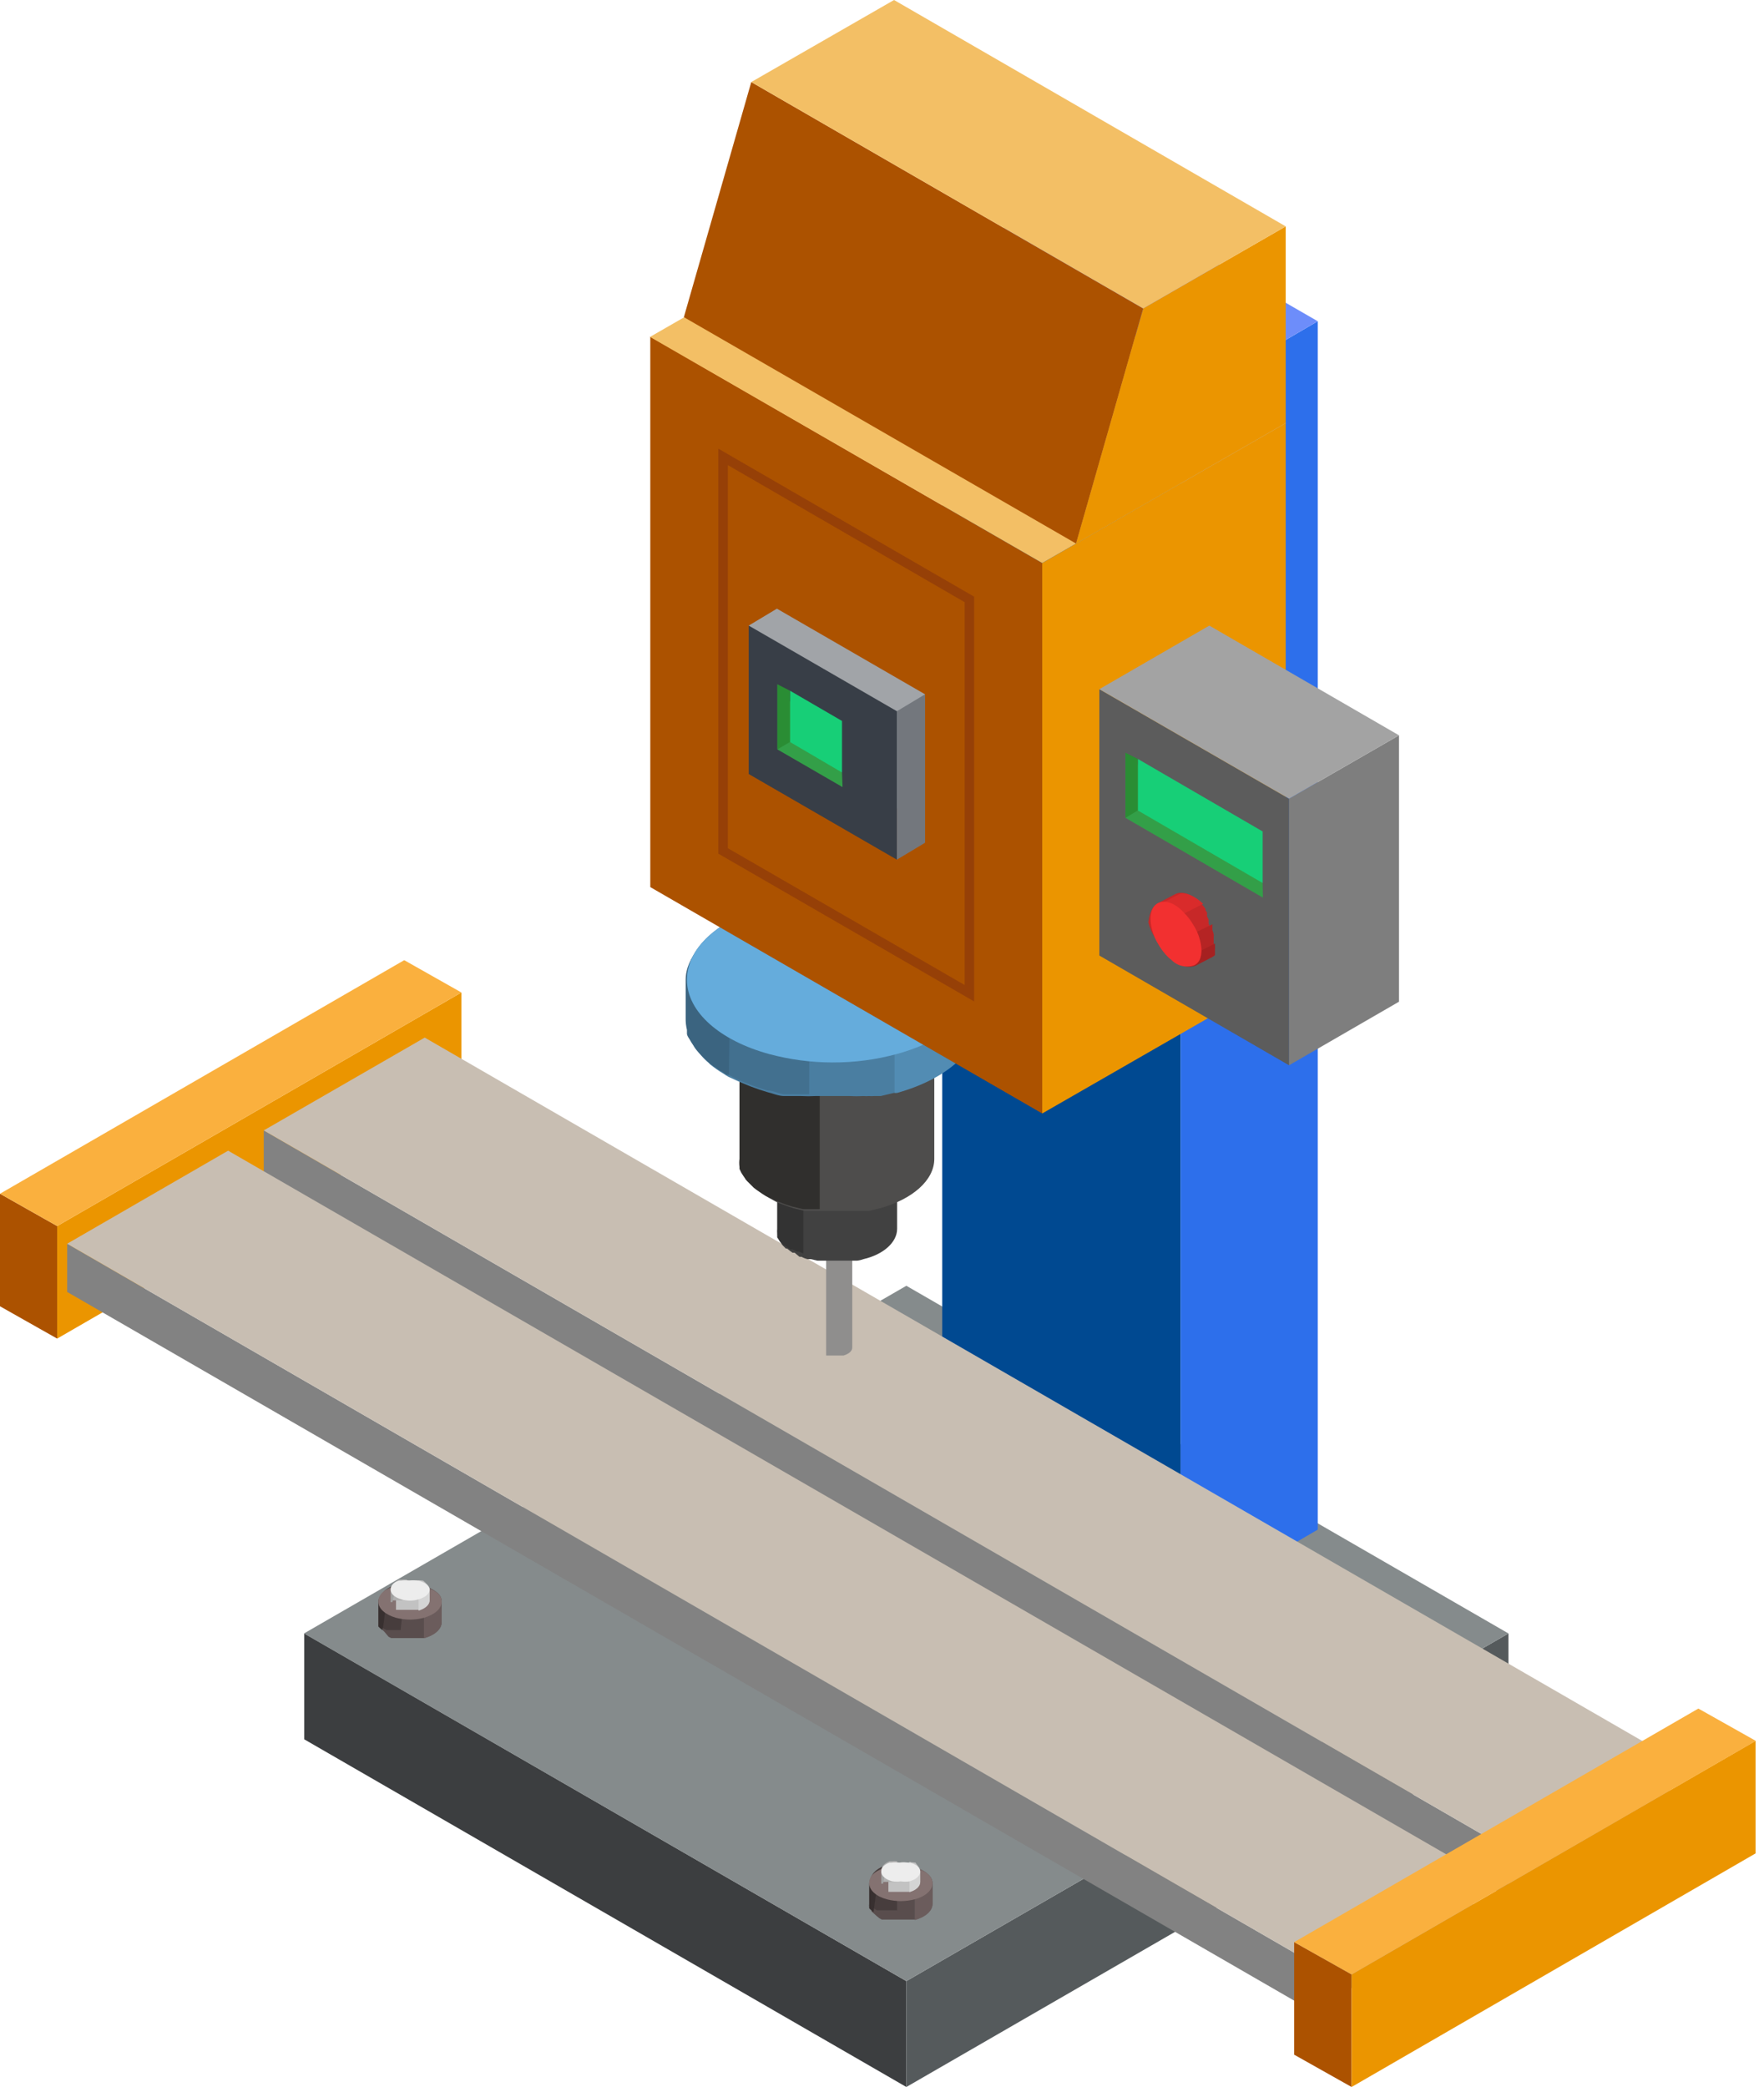 <svg xmlns="http://www.w3.org/2000/svg" width="93" height="110" viewBox="0 0 93 110" fill="none"><g clip-path="url(#clip0_5678_17730)"><path d="M47.784 110L16.041 91.676V86.095L47.784 104.419V110Z" fill="#3C3E40"></path><path d="M47.784 110L79.527 91.676V86.095L47.784 104.419V110Z" fill="#555A5C"></path><path d="M16.027 86.095L47.784 104.419L79.527 86.095L47.784 67.77L16.027 86.095Z" fill="#858B8C"></path><path d="M62.243 84.838L49.676 77.581V13.878L62.243 21.149V84.838Z" fill="#004991"></path><path d="M62.243 84.838L69.473 80.622V16.932L62.243 21.149V84.838Z" fill="#2D6FEB"></path><path d="M49.676 13.892L62.243 21.149L69.473 16.932L56.892 9.676L49.676 13.892Z" fill="#6D8DFA"></path><path d="M3.014 70.554L0 68.851V62.919L3.014 64.622V70.554Z" fill="#AC5200"></path><path d="M3.014 70.554L24.324 58.243V52.311L3.014 64.622V70.554Z" fill="#EB9500"></path><path d="M0 62.919L3.014 64.622L24.324 52.311L21.311 50.608L0 62.919Z" fill="#FAB03E"></path><path d="M79.527 100.027L13.905 62.122V59.581L79.527 97.487V100.027Z" fill="#828282"></path><path d="M88.027 92.595L79.527 97.487L13.905 59.581L22.392 54.689L88.027 92.595Z" fill="#C8BEB2"></path><path d="M69.162 105.987L3.541 68.095V65.554L69.162 103.459V105.987Z" fill="#828282"></path><path d="M69.162 105.987L77.662 101.095V98.554L69.162 103.459V105.987Z" fill="#B3B3B3"></path><path d="M79.527 100.027L88.027 95.122V92.595L79.527 97.487V100.027Z" fill="#B3B3B3"></path><path d="M77.662 98.554L69.162 103.459L3.541 65.554L12.027 60.649L77.662 98.554Z" fill="#C8BEB2"></path><path d="M71.257 110L68.23 108.297V102.365L71.257 104.068V110Z" fill="#AC5200"></path><path d="M71.257 110L92.554 97.689V91.757L71.257 104.068V110Z" fill="#EB9500"></path><path d="M68.23 102.365L71.257 104.068L92.568 91.757L89.54 90.054L68.23 102.365Z" fill="#FAB03E"></path><path d="M44.932 63.811V71.027C44.932 71.216 44.743 71.365 44.473 71.446H43.716H43.635H43.554V63.811C43.554 63.662 43.689 63.527 43.905 63.446C44.136 63.392 44.377 63.392 44.608 63.446C44.743 63.514 44.932 63.635 44.932 63.811Z" fill="#8F8E8D"></path><path d="M47.297 57.446V64.77C47.297 65.473 46.581 66.122 45.527 66.365C45.418 66.406 45.305 66.434 45.189 66.446H45.041H44.932H44.824H44.514H43.784H43.486H43.365H43.243H43.095L42.743 66.365H42.568C42.459 66.338 42.354 66.298 42.257 66.243H42.149L41.892 66.027H41.784C41.684 65.963 41.589 65.89 41.5 65.811H41.432L41.284 65.662C41.24 65.618 41.204 65.568 41.176 65.513L41.095 65.392C41.1 65.352 41.1 65.311 41.095 65.27V65.203C41.087 65.117 41.087 65.031 41.095 64.946V57.446C41.095 56.851 41.622 56.324 42.446 56L42.73 55.892H42.865C43.305 55.772 43.76 55.713 44.216 55.716C44.673 55.711 45.128 55.77 45.568 55.892C46.554 56.135 47.297 56.757 47.297 57.446Z" fill="#414141"></path><path d="M40.973 64.77C40.966 64.856 40.966 64.942 40.973 65.027V65.095C40.978 65.135 40.978 65.176 40.973 65.216L41.054 65.338C41.082 65.393 41.119 65.443 41.162 65.487L41.311 65.635H41.378C41.467 65.715 41.562 65.787 41.662 65.851H41.77L42.014 65.973H42.122L42.351 66.068V61.068H40.973V64.77Z" fill="#333333"></path><path d="M49.257 49.135V61.081C49.257 62.216 48.095 63.216 46.378 63.689L45.811 63.824H45.581H45.405H45.216H44.716H43.527H43.041H42.838H42.662H42.432L41.865 63.689L41.568 63.595L41.054 63.405L40.878 63.324L40.541 63.135L40.365 63.027C40.203 62.919 40.041 62.811 39.892 62.689L39.784 62.581L39.541 62.338L39.311 62.162L39.189 61.905C39.156 61.84 39.129 61.773 39.108 61.703V61.595C39.088 61.456 39.088 61.315 39.108 61.176V49.135C39.108 48.149 39.959 47.284 41.284 46.77L41.757 46.595H41.986C43.465 46.198 45.022 46.198 46.5 46.595C48.095 47 49.257 47.986 49.257 49.135Z" fill="#4E4D4C"></path><path d="M38.986 61.081C38.967 61.22 38.967 61.361 38.986 61.5V61.608L39.081 61.811L39.203 62L39.378 62.243L39.622 62.486L39.73 62.595C39.878 62.716 40.041 62.824 40.203 62.932L40.378 63.041L40.77 63.23L40.946 63.311L41.459 63.5L41.757 63.595L42.324 63.73H42.554H42.73H42.932H43.216V53.311H38.986V61.081Z" fill="#302F2D"></path><path d="M51.622 51.635V53.635C51.622 55.351 49.865 56.851 47.284 57.568L46.432 57.77H46.081C45.991 57.778 45.901 57.778 45.811 57.77C45.716 57.778 45.621 57.778 45.527 57.77C45.279 57.784 45.031 57.784 44.784 57.77H44.459H43.311H42.986C42.739 57.784 42.491 57.784 42.243 57.77H41.946H41.689H41.338C41.041 57.77 40.757 57.635 40.473 57.568L40.041 57.432C39.77 57.338 39.5 57.243 39.257 57.135L39 57.027L38.405 56.757C38.317 56.708 38.231 56.653 38.149 56.595C37.897 56.447 37.658 56.28 37.432 56.095C37.381 56.033 37.322 55.979 37.257 55.932C37.133 55.813 37.015 55.687 36.905 55.554C36.8 55.444 36.71 55.322 36.635 55.189C36.572 55.098 36.513 55.003 36.459 54.905C36.406 54.806 36.361 54.702 36.324 54.595V54.432V54.351C36.274 54.144 36.252 53.93 36.257 53.716V51.635C36.257 50.162 37.541 48.851 39.527 48.068C39.76 47.966 39.999 47.88 40.243 47.811L40.541 47.703C41.631 47.423 42.753 47.287 43.878 47.297C45.031 47.278 46.181 47.414 47.297 47.703C49.865 48.419 51.622 49.905 51.622 51.635Z" fill="#4A7EA1"></path><path d="M47.297 47.703H47.162V57.608H47.284C49.865 56.892 51.622 55.392 51.622 53.676V51.635C51.622 49.906 49.865 48.419 47.297 47.703Z" fill="#528CB3"></path><path d="M42.689 47.419C41.966 47.452 41.247 47.547 40.541 47.703L40.203 47.811C39.958 47.88 39.719 47.966 39.486 48.068C37.5 48.851 36.216 50.162 36.216 51.635V53.635C36.211 53.849 36.234 54.062 36.284 54.27V54.459C36.284 54.581 36.378 54.689 36.432 54.784C36.486 54.881 36.545 54.976 36.608 55.068C36.683 55.2 36.773 55.323 36.878 55.432C36.988 55.565 37.106 55.691 37.23 55.811C37.295 55.857 37.354 55.912 37.405 55.973C37.633 56.161 37.877 56.328 38.135 56.473C38.211 56.535 38.292 56.589 38.378 56.635L38.973 56.932L39.23 57.041C39.473 57.149 39.743 57.243 40.014 57.338L40.446 57.473C40.73 57.473 41.014 57.622 41.311 57.676H41.662H41.919H42.216H42.662L42.689 47.419Z" fill="#42708F"></path><path d="M38.527 48.649C37.176 49.432 36.149 50.446 36.149 51.649V53.649C36.144 53.862 36.166 54.076 36.216 54.284V54.473C36.216 54.595 36.311 54.703 36.365 54.797C36.419 54.895 36.477 54.99 36.541 55.081C36.615 55.214 36.706 55.336 36.811 55.446C36.921 55.578 37.038 55.705 37.162 55.824C37.227 55.871 37.286 55.925 37.338 55.986C37.566 56.175 37.81 56.342 38.068 56.486C38.143 56.548 38.225 56.602 38.311 56.649H38.432L38.527 48.649Z" fill="#3B6480"></path><path d="M51.622 51.635C51.622 53.351 49.865 54.851 47.284 55.554C46.174 55.855 45.028 56.005 43.878 56C42.751 55.997 41.629 55.847 40.541 55.554C37.973 54.851 36.216 53.351 36.216 51.635C36.216 50.162 37.5 48.851 39.486 48.068C39.719 47.966 39.958 47.88 40.203 47.811L40.541 47.703C41.631 47.423 42.753 47.287 43.878 47.297C45.031 47.278 46.181 47.414 47.297 47.703C49.865 48.419 51.622 49.905 51.622 51.635Z" fill="#65ACDC"></path><path d="M54.946 58.689L34.284 46.757V17.743L54.946 29.676V58.689Z" fill="#AC5200"></path><path d="M38.122 44.851V24.081L51.108 31.595V52.351L38.122 44.851Z" stroke="#964007" stroke-width="0.5" stroke-miterlimit="10"></path><path d="M54.946 58.689L67.784 51.311V22.297L54.946 29.676V58.689Z" fill="#EB9500"></path><path d="M34.27 17.757L54.946 29.676L67.797 22.297L47.135 10.365L34.27 17.757Z" fill="#F3BF65"></path><path d="M48.77 44.419L39.473 32.973L40.959 32.081L48.77 36.595V44.419Z" fill="#A1A4A8"></path><path d="M47.284 45.311L39.473 40.797V32.973L47.284 37.486V45.311Z" fill="#383E47"></path><path d="M48.77 36.595L47.284 37.486V45.311L48.77 44.419V36.595Z" fill="#73777D"></path><path d="M40.986 36.068L44.392 40.716L44.419 41.486L40.986 39.5V36.068Z" fill="#339F48"></path><path d="M41.649 36.405L44.392 38V40.716L41.649 39.108V36.405Z" fill="#17CF77"></path><path d="M40.986 39.5L41.649 39.108V36.406L40.986 36.068V39.5Z" fill="#2A8D34"></path><path d="M56.73 28.649L67.784 22.297V11.932L60.27 16.257L56.73 28.649Z" fill="#EB9500"></path><path d="M36.054 16.716L56.73 28.649L60.27 16.257L39.608 4.324L36.054 16.716Z" fill="#AC5200"></path><path d="M60.27 16.257L67.784 11.932L47.135 0L39.608 4.324L60.27 16.257Z" fill="#F3BF65"></path><path d="M67.96 56.149L57.959 50.365V36.324L67.96 42.095V56.149Z" fill="#5C5C5C"></path><path d="M67.96 56.149L73.757 52.797V38.757L67.96 42.095V56.149Z" fill="#7E7E7E"></path><path d="M57.959 36.324L67.96 42.095L73.757 38.757L63.757 32.973L57.959 36.324Z" fill="#A3A3A3"></path><path d="M61.041 47.608L61.946 47.135C62.324 46.932 62.878 47.135 63.297 47.595L63.446 47.757L63.554 47.905V47.973L63.635 48.095C63.64 48.135 63.64 48.176 63.635 48.216V48.297L63.716 48.459C63.713 48.5 63.713 48.541 63.716 48.581V48.662C63.745 48.732 63.767 48.805 63.784 48.878C63.791 48.914 63.791 48.951 63.784 48.986V49.176V49.419C63.791 49.486 63.791 49.554 63.784 49.622C63.786 49.662 63.786 49.703 63.784 49.743V49.851V49.919C63.749 49.958 63.708 49.99 63.662 50.014L62.757 50.486C62.55 50.559 62.327 50.57 62.114 50.52C61.901 50.47 61.707 50.36 61.554 50.203L61.405 50.081C61.201 49.88 61.024 49.652 60.878 49.405C60.727 49.163 60.613 48.899 60.541 48.622C60.568 48.365 60.662 47.811 61.041 47.608Z" fill="#C72828"></path><path d="M60.811 48.986L63.432 47.635C62.946 47.176 62.392 46.973 62.081 47.176L61.176 47.649C60.662 47.811 60.568 48.365 60.811 48.986Z" fill="#D92B2B"></path><path d="M61.27 50C61.368 50.159 61.482 50.308 61.608 50.446L61.757 50.568C61.909 50.724 62.104 50.835 62.317 50.885C62.53 50.935 62.753 50.924 62.959 50.851L63.865 50.378C63.911 50.355 63.952 50.322 63.986 50.284V50.216V50.108C63.988 50.068 63.988 50.027 63.986 49.986C63.993 49.919 63.993 49.851 63.986 49.784V49.541V49.351C63.994 49.316 63.994 49.279 63.986 49.243C63.97 49.169 63.947 49.097 63.919 49.027V48.946C63.916 48.905 63.916 48.865 63.919 48.824V48.716L61.27 50Z" fill="#B52424"></path><path d="M62.068 50.743C62.202 50.846 62.36 50.915 62.527 50.943C62.694 50.972 62.866 50.959 63.027 50.905L63.932 50.432C63.978 50.409 64.02 50.377 64.054 50.338V50.27V50.162C64.056 50.122 64.056 50.081 64.054 50.041C64.061 49.973 64.061 49.905 64.054 49.838V49.73L62.068 50.743Z" fill="#A62121"></path><path d="M61.041 47.608C61.419 47.405 61.973 47.608 62.392 48.081C62.599 48.28 62.776 48.507 62.919 48.757C63.071 48.994 63.185 49.254 63.257 49.527C63.432 50.162 63.338 50.703 62.959 50.878C62.753 50.951 62.53 50.962 62.317 50.912C62.104 50.862 61.909 50.752 61.757 50.594L61.608 50.473C61.404 50.271 61.227 50.044 61.081 49.797C60.929 49.555 60.815 49.29 60.743 49.014C60.568 48.365 60.662 47.811 61.041 47.608Z" fill="#F23030"></path><path d="M59.338 39.676L66.568 46.541L66.581 47.311L59.338 43.108V39.676Z" fill="#339F48"></path><path d="M59.986 40L66.568 43.824V46.541L59.986 42.716V40Z" fill="#17CF77"></path><path d="M59.338 43.108L59.986 42.716V40L59.338 39.676V43.108Z" fill="#2A8D34"></path><path d="M49.162 99.257V100.338C49.162 100.703 48.784 101.027 48.23 101.176H48.041H46.946H46.757H46.662H46.486L46.365 101.108L46.216 100.987L45.946 100.743C45.942 100.716 45.942 100.689 45.946 100.662C45.939 100.617 45.939 100.572 45.946 100.527V99.446C45.946 99.135 46.216 98.851 46.649 98.676H46.797H46.878C47.116 98.609 47.361 98.577 47.608 98.581C47.859 98.577 48.109 98.609 48.351 98.676C48.784 98.568 49.162 98.892 49.162 99.257Z" fill="#594D4D"></path><path d="M48.23 98.419V101.203C48.784 101.054 49.162 100.73 49.162 100.365V99.284C49.162 98.892 48.784 98.568 48.23 98.419Z" fill="#6B5C5C"></path><path d="M47.297 98.351C47.14 98.338 46.982 98.338 46.824 98.351H46.743H46.595C46.162 98.527 45.892 98.811 45.892 99.122V100.203C45.885 100.247 45.885 100.293 45.892 100.338C45.888 100.365 45.888 100.392 45.892 100.419L45.973 100.5L46.122 100.622L46.243 100.689H46.419H46.514H46.703H47.297V98.351Z" fill="#473D3D"></path><path d="M46.338 98.649C46.041 98.811 45.824 99.027 45.824 99.284V100.365C45.818 100.41 45.818 100.455 45.824 100.5C45.821 100.527 45.821 100.554 45.824 100.581L45.905 100.662L46.054 100.784L46.338 98.649Z" fill="#383030"></path><path d="M49.162 99.257C49.162 99.635 48.784 99.96 48.23 100.108C47.987 100.169 47.737 100.2 47.486 100.203C47.24 100.2 46.995 100.169 46.757 100.108C46.203 99.96 45.824 99.635 45.824 99.257C45.824 98.878 46.095 98.662 46.527 98.487H46.676H46.757C46.994 98.419 47.24 98.387 47.486 98.392C47.737 98.388 47.988 98.419 48.23 98.487C48.784 98.568 49.162 98.892 49.162 99.257Z" fill="#847271"></path><path d="M48.514 98.649V99.189C48.514 99.419 48.284 99.622 47.946 99.716H47.824H47.149H47.041H46.932H46.838C46.838 99.716 46.838 99.716 46.838 99.635V98.649C46.838 98.446 47.014 98.27 47.27 98.176H47.365C47.513 98.154 47.663 98.154 47.811 98.176C47.963 98.154 48.118 98.154 48.27 98.176C48.284 98.23 48.514 98.432 48.514 98.649Z" fill="#C2C2C2"></path><path d="M47.946 98.135V99.73C48.284 99.635 48.514 99.432 48.514 99.203V98.649C48.514 98.432 48.284 98.23 47.946 98.135Z" fill="#D4D4D4"></path><path d="M47.297 98.095C47.198 98.086 47.099 98.086 47 98.095H46.905C46.649 98.189 46.473 98.365 46.473 98.567V99.108C46.473 99.108 46.473 99.108 46.473 99.189H46.568H46.676H46.784H47.297V98.095Z" fill="#B0B0B0"></path><path d="M46.784 98.257C46.595 98.365 46.459 98.5 46.459 98.662V99.203C46.459 99.203 46.459 99.203 46.459 99.284H46.554L46.784 98.257Z" fill="#A1A1A1"></path><path d="M48.514 98.649C48.514 98.878 48.284 99.067 47.946 99.162C47.794 99.184 47.639 99.184 47.486 99.162C47.339 99.184 47.188 99.184 47.041 99.162C46.703 99.067 46.459 98.878 46.459 98.649C46.459 98.419 46.635 98.27 46.892 98.176H46.986C47.134 98.154 47.285 98.154 47.432 98.176C47.585 98.154 47.739 98.154 47.892 98.176C48.284 98.23 48.514 98.432 48.514 98.649Z" fill="#EDEDED"></path><path d="M23.284 84.419V85.5C23.284 85.865 22.905 86.189 22.351 86.338H22.162H21.068H20.878H20.784H20.622L20.486 86.27L20.27 86.013L20.189 85.932V85.851C20.189 85.851 20.189 85.757 20.189 85.716V84.635C20.189 84.324 20.473 84.04 20.892 83.865H21.054C21.295 83.793 21.546 83.757 21.797 83.757C22.045 83.757 22.291 83.793 22.527 83.865C22.973 83.784 23.284 84.054 23.284 84.419Z" fill="#594D4D"></path><path d="M22.351 83.581V86.351C22.905 86.203 23.284 85.878 23.284 85.513V84.432C23.284 84.054 22.973 83.784 22.351 83.581Z" fill="#6B5C5C"></path><path d="M21.365 83.513C21.201 83.522 21.038 83.544 20.878 83.581H20.716C20.297 83.757 20.014 84.041 20.014 84.351V85.433C20.014 85.433 20.014 85.514 20.014 85.568V85.649L20.095 85.73L20.243 85.851L20.378 85.919H20.541H20.635H20.824H21.122L21.365 83.513Z" fill="#473D3D"></path><path d="M20.459 83.784C20.162 83.96 19.946 84.176 19.946 84.433V85.513C19.946 85.513 19.946 85.595 19.946 85.649V85.73L20.027 85.811L20.176 85.933L20.459 83.784Z" fill="#383030"></path><path d="M23.284 84.419C23.284 84.797 22.905 85.108 22.351 85.27C22.113 85.331 21.868 85.363 21.622 85.365C21.371 85.363 21.122 85.331 20.878 85.27C20.324 85.108 19.946 84.797 19.946 84.419C19.946 84.04 20.23 83.824 20.649 83.649H20.811C21.052 83.577 21.302 83.54 21.554 83.54C21.801 83.54 22.047 83.577 22.284 83.649C22.973 83.784 23.284 84.054 23.284 84.419Z" fill="#847271"></path><path d="M22.649 83.784V84.324C22.649 84.554 22.405 84.757 22.068 84.851H21.959H21.284H21.162H21.054H20.973H20.878V83.784C20.878 83.581 21.041 83.405 21.311 83.311H21.405C21.558 83.289 21.712 83.289 21.865 83.311C22.013 83.289 22.163 83.289 22.311 83.311C22.405 83.392 22.649 83.594 22.649 83.784Z" fill="#C2C2C2"></path><path d="M22.068 83.297V84.892C22.405 84.797 22.649 84.594 22.649 84.365V83.784C22.649 83.594 22.405 83.392 22.068 83.297Z" fill="#D4D4D4"></path><path d="M21.459 83.257C21.36 83.249 21.261 83.249 21.162 83.257H21.068C20.797 83.351 20.635 83.527 20.635 83.73V84.351H20.73H20.811H20.919H21.041H21.216L21.459 83.257Z" fill="#B0B0B0"></path><path d="M20.905 83.419C20.822 83.452 20.749 83.508 20.694 83.579C20.64 83.65 20.605 83.735 20.595 83.824V84.446H20.689L20.905 83.419Z" fill="#A1A1A1"></path><path d="M22.649 83.784C22.649 84.013 22.405 84.203 22.068 84.297C21.923 84.341 21.773 84.364 21.622 84.365C21.466 84.364 21.311 84.341 21.162 84.297C20.824 84.203 20.595 84.013 20.595 83.784C20.595 83.554 20.757 83.405 21.027 83.311H21.122C21.274 83.289 21.429 83.289 21.581 83.311C21.729 83.289 21.879 83.289 22.027 83.311C22.405 83.392 22.649 83.594 22.649 83.784Z" fill="#EDEDED"></path></g><defs><clipPath id="clip0_5678_17730"><rect width="92.568" height="110" fill="white"></rect></clipPath></defs></svg>